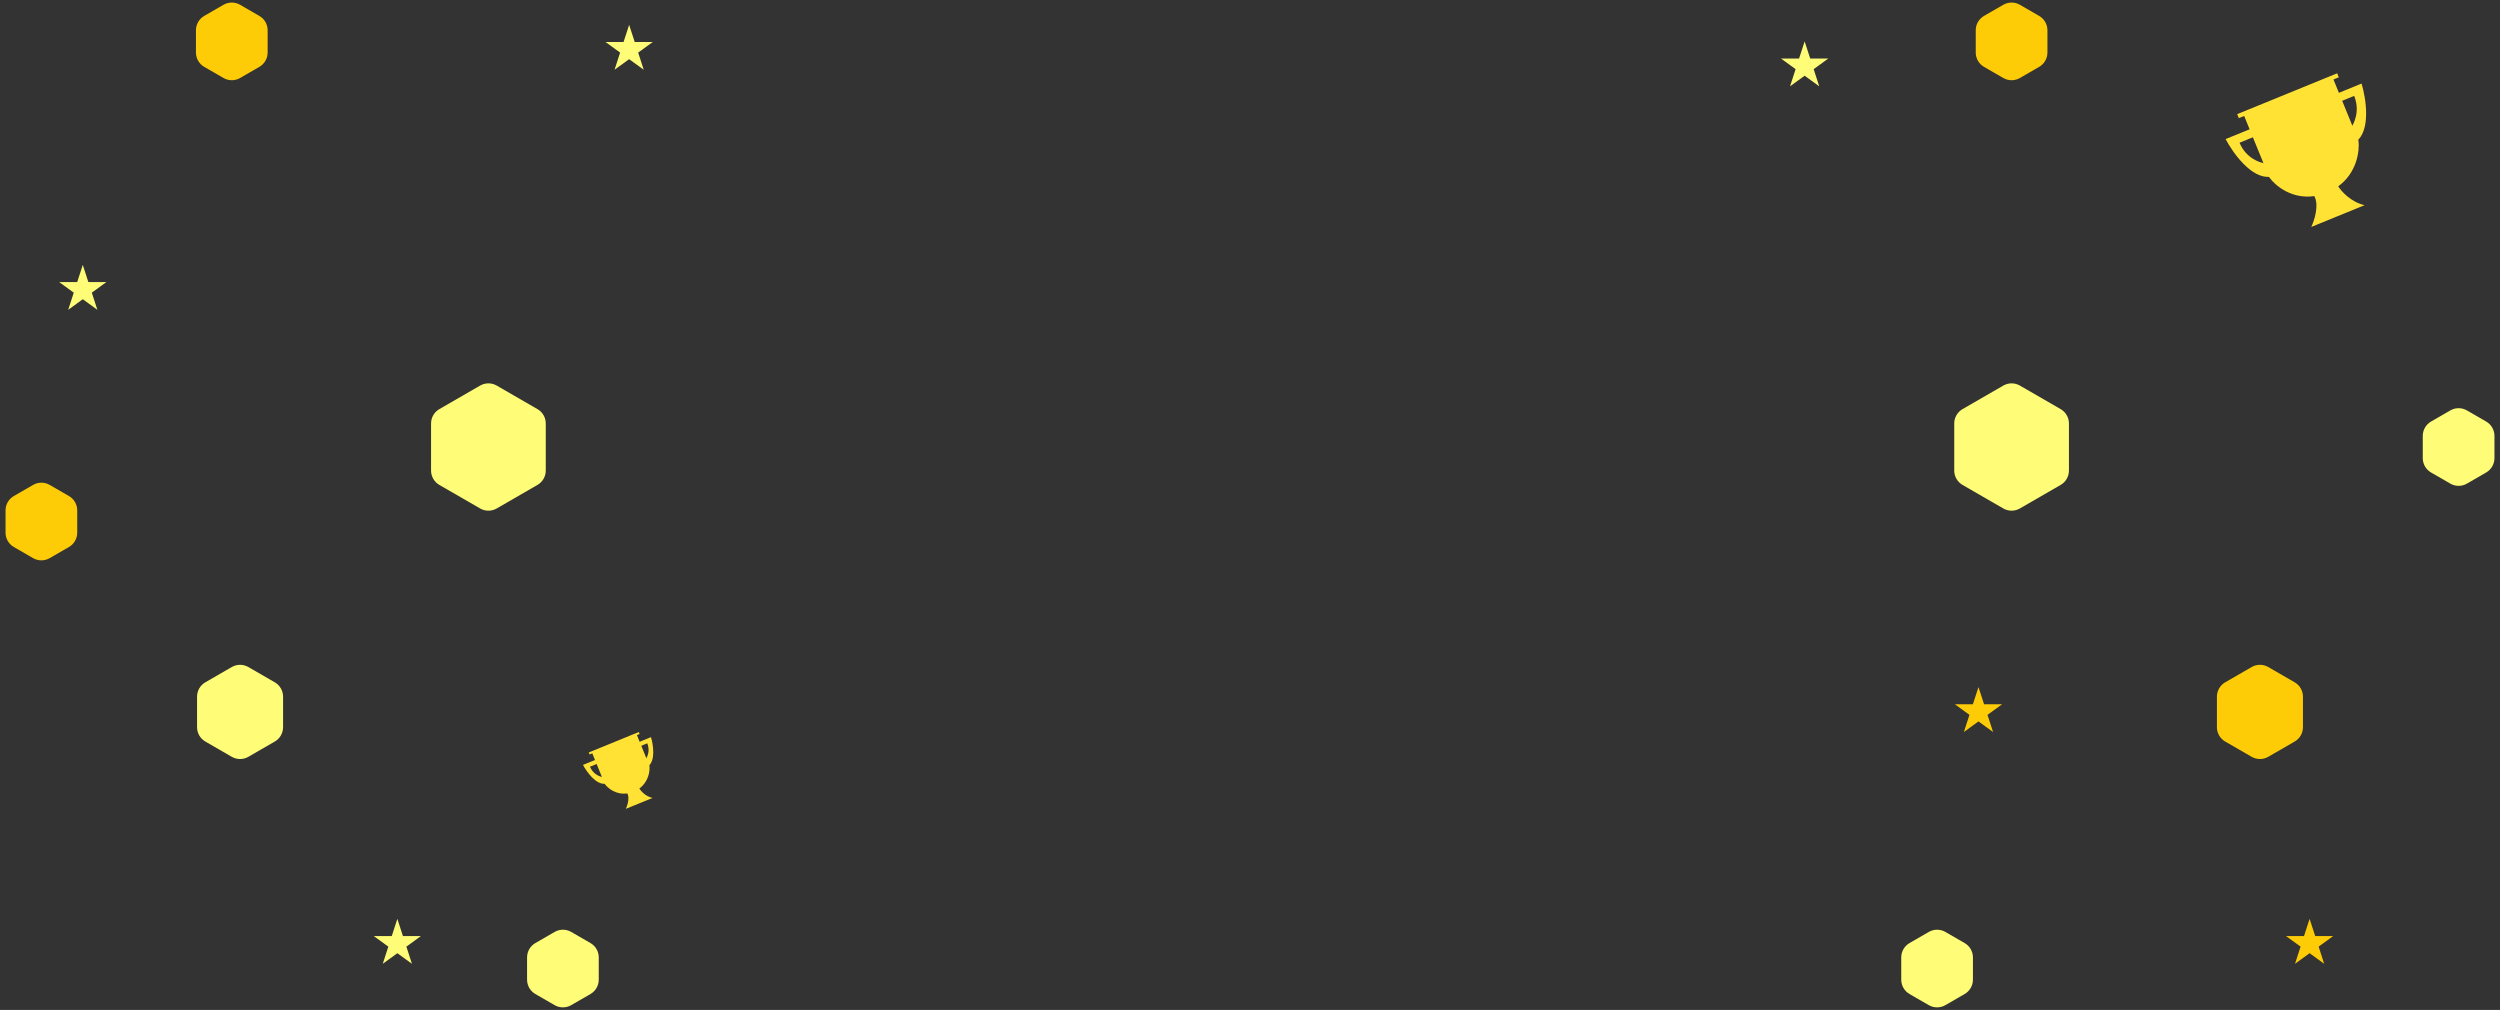 <svg width="302" height="122" viewBox="0 0 302 122" fill="none" xmlns="http://www.w3.org/2000/svg">
    <rect x="0" y="0" width="302" height="122" fill="#333333" stroke="none"/>
    <path
        d="M270.254 13.787L282.329 8.855L282.526 9.338L282.043 9.535L281.882 9.601L284.907 17.007C285.054 18.277 284.697 20.881 282.457 22.507C282.829 23.11 283.986 24.41 285.642 24.785L279.202 27.416C279.575 26.631 280.171 24.786 279.566 23.688C276.852 24.085 274.859 22.441 274.12 21.413L271.095 14.007L270.451 14.27L270.254 13.787Z"
        fill="#FFE234" />
    <path
        d="M285.277 10.093L282.218 11.343L282.612 12.309L284.383 11.585C285.12 13.389 284.386 14.966 283.928 15.529L284.585 17.139C286.436 15.782 285.817 11.876 285.277 10.093Z"
        fill="#FFE234" />
    <path
        d="M268.855 16.801L271.914 15.551L272.309 16.517L270.538 17.241C271.274 19.044 272.902 19.656 273.624 19.737L274.282 21.347C272.01 21.674 269.718 18.452 268.855 16.801Z"
        fill="#FFE234" />
    <path
        d="M71.127 90.894L77.165 88.428L77.263 88.669L77.022 88.768L76.941 88.801L78.454 92.504C78.527 93.138 78.349 94.44 77.229 95.254C77.414 95.555 77.993 96.205 78.821 96.393L75.601 97.708C75.788 97.315 76.085 96.393 75.783 95.844C74.426 96.043 73.43 95.221 73.06 94.707L71.548 91.004L71.226 91.135L71.127 90.894Z"
        fill="#FFE234" />
    <path
        d="M78.639 89.047L77.109 89.671L77.307 90.154L78.192 89.793C78.56 90.694 78.194 91.483 77.964 91.764L78.293 92.569C79.218 91.891 78.909 89.938 78.639 89.047Z"
        fill="#FFE234" />
    <path
        d="M70.427 92.4L71.957 91.776L72.154 92.259L71.269 92.62C71.637 93.522 72.451 93.828 72.812 93.869L73.141 94.674C72.005 94.837 70.859 93.226 70.427 92.4Z"
        fill="#FFE234" />
    <path
        d="M10 32L10.674 34.073H12.853L11.09 35.354L11.763 37.427L10 36.146L8.237 37.427L8.91 35.354L7.147 34.073H9.326L10 32Z"
        fill="#FFFC77" />
    <path
        d="M218 5L218.674 7.073H220.853L219.09 8.354L219.763 10.427L218 9.146L216.237 10.427L216.91 8.354L215.147 7.073H217.326L218 5Z"
        fill="#FFFC77" />
    <path
        d="M279 111L279.674 113.073H281.853L280.09 114.354L280.763 116.427L279 115.146L277.237 116.427L277.91 114.354L276.147 113.073H278.326L279 111Z"
        fill="#FECC06" />
    <path
        d="M239 83L239.674 85.073H241.853L240.09 86.354L240.763 88.427L239 87.146L237.237 88.427L237.91 86.354L236.147 85.073H238.326L239 83Z"
        fill="#FECC06" />
    <path
        d="M76 3L76.674 5.073H78.853L77.09 6.354L77.763 8.427L76 7.146L74.237 8.427L74.91 6.354L73.147 5.073H75.326L76 3Z"
        fill="#FFFC77" />
    <path
        d="M48 111L48.673 113.073H50.853L49.09 114.354L49.763 116.427L48 115.146L46.237 116.427L46.91 114.354L45.147 113.073H47.327L48 111Z"
        fill="#FFFC77" />
    <path
        d="M242 46.577C242.619 46.22 243.381 46.22 244 46.577L248.928 49.423C249.547 49.78 249.928 50.44 249.928 51.155V56.845C249.928 57.56 249.547 58.22 248.928 58.577L244 61.423C243.381 61.78 242.619 61.78 242 61.423L237.072 58.577C236.453 58.22 236.072 57.56 236.072 56.845V51.155C236.072 50.44 236.453 49.78 237.072 49.423L242 46.577Z"
        fill="#FFFC77" />
    <path
        d="M60 46.577C59.381 46.22 58.619 46.22 58 46.577L53.072 49.423C52.453 49.78 52.072 50.44 52.072 51.155V56.845C52.072 57.56 52.453 58.22 53.072 58.577L58 61.423C58.619 61.78 59.381 61.78 60 61.423L64.928 58.577C65.547 58.22 65.928 57.56 65.928 56.845V51.155C65.928 50.44 65.547 49.78 64.928 49.423L60 46.577Z"
        fill="#FFFC77" />
    <path
        d="M272 80.577C272.619 80.22 273.381 80.22 274 80.577L277.196 82.423C277.815 82.78 278.196 83.44 278.196 84.155V87.845C278.196 88.56 277.815 89.22 277.196 89.577L274 91.423C273.381 91.78 272.619 91.78 272 91.423L268.804 89.577C268.185 89.22 267.804 88.56 267.804 87.845V84.155C267.804 83.44 268.185 82.78 268.804 82.423L272 80.577Z"
        fill="#FECC06" />
    <path
        d="M30 80.577C29.381 80.22 28.619 80.22 28 80.577L24.804 82.423C24.185 82.78 23.804 83.44 23.804 84.155V87.845C23.804 88.56 24.185 89.22 24.804 89.577L28 91.423C28.619 91.78 29.381 91.78 30 91.423L33.196 89.577C33.815 89.22 34.196 88.56 34.196 87.845V84.155C34.196 83.44 33.815 82.78 33.196 82.423L30 80.577Z"
        fill="#FFFC77" />
    <path
        d="M233 112.577C233.619 112.22 234.381 112.22 235 112.577L237.33 113.923C237.949 114.28 238.33 114.94 238.33 115.655V118.345C238.33 119.06 237.949 119.72 237.33 120.077L235 121.423C234.381 121.78 233.619 121.78 233 121.423L230.67 120.077C230.051 119.72 229.67 119.06 229.67 118.345V115.655C229.67 114.94 230.051 114.28 230.67 113.923L233 112.577Z"
        fill="#FFFC77" />
    <path
        d="M242 0.577C242.619 0.22 243.381 0.22 244 0.577L246.33 1.923C246.949 2.28 247.33 2.94 247.33 3.655V6.345C247.33 7.06 246.949 7.72 246.33 8.077L244 9.423C243.381 9.78 242.619 9.78 242 9.423L239.67 8.077C239.051 7.72 238.67 7.06 238.67 6.345V3.655C238.67 2.94 239.051 2.28 239.67 1.923L242 0.577Z"
        fill="#FECC06" />
    <path
        d="M296 49.577C296.619 49.22 297.381 49.22 298 49.577L300.33 50.923C300.949 51.28 301.33 51.94 301.33 52.655V55.345C301.33 56.06 300.949 56.72 300.33 57.077L298 58.423C297.381 58.78 296.619 58.78 296 58.423L293.67 57.077C293.051 56.72 292.67 56.06 292.67 55.345V52.655C292.67 51.94 293.051 51.28 293.67 50.923L296 49.577Z"
        fill="#FFFC77" />
    <path
        d="M69 112.577C68.381 112.22 67.619 112.22 67 112.577L64.67 113.923C64.051 114.28 63.67 114.94 63.67 115.655V118.345C63.67 119.06 64.051 119.72 64.67 120.077L67 121.423C67.619 121.78 68.381 121.78 69 121.423L71.33 120.077C71.949 119.72 72.33 119.06 72.33 118.345V115.655C72.33 114.94 71.949 114.28 71.33 113.923L69 112.577Z"
        fill="#FFFC77" />
    <path
        d="M29 0.577C28.381 0.22 27.619 0.22 27 0.577L24.67 1.923C24.051 2.28 23.67 2.94 23.67 3.655V6.345C23.67 7.06 24.051 7.72 24.67 8.077L27 9.423C27.619 9.78 28.381 9.78 29 9.423L31.33 8.077C31.949 7.72 32.33 7.06 32.33 6.345V3.655C32.33 2.94 31.949 2.28 31.33 1.923L29 0.577Z"
        fill="#FECC06" />
    <path
        d="M6 58.577C5.381 58.22 4.619 58.22 4 58.577L1.67 59.923C1.051 60.28 0.67 60.94 0.67 61.655V64.345C0.67 65.06 1.051 65.72 1.67 66.077L4 67.423C4.619 67.78 5.381 67.78 6 67.423L8.33 66.077C8.949 65.72 9.33 65.06 9.33 64.345V61.655C9.33 60.94 8.949 60.28 8.33 59.923L6 58.577Z"
        fill="#FECC06" />
</svg>
